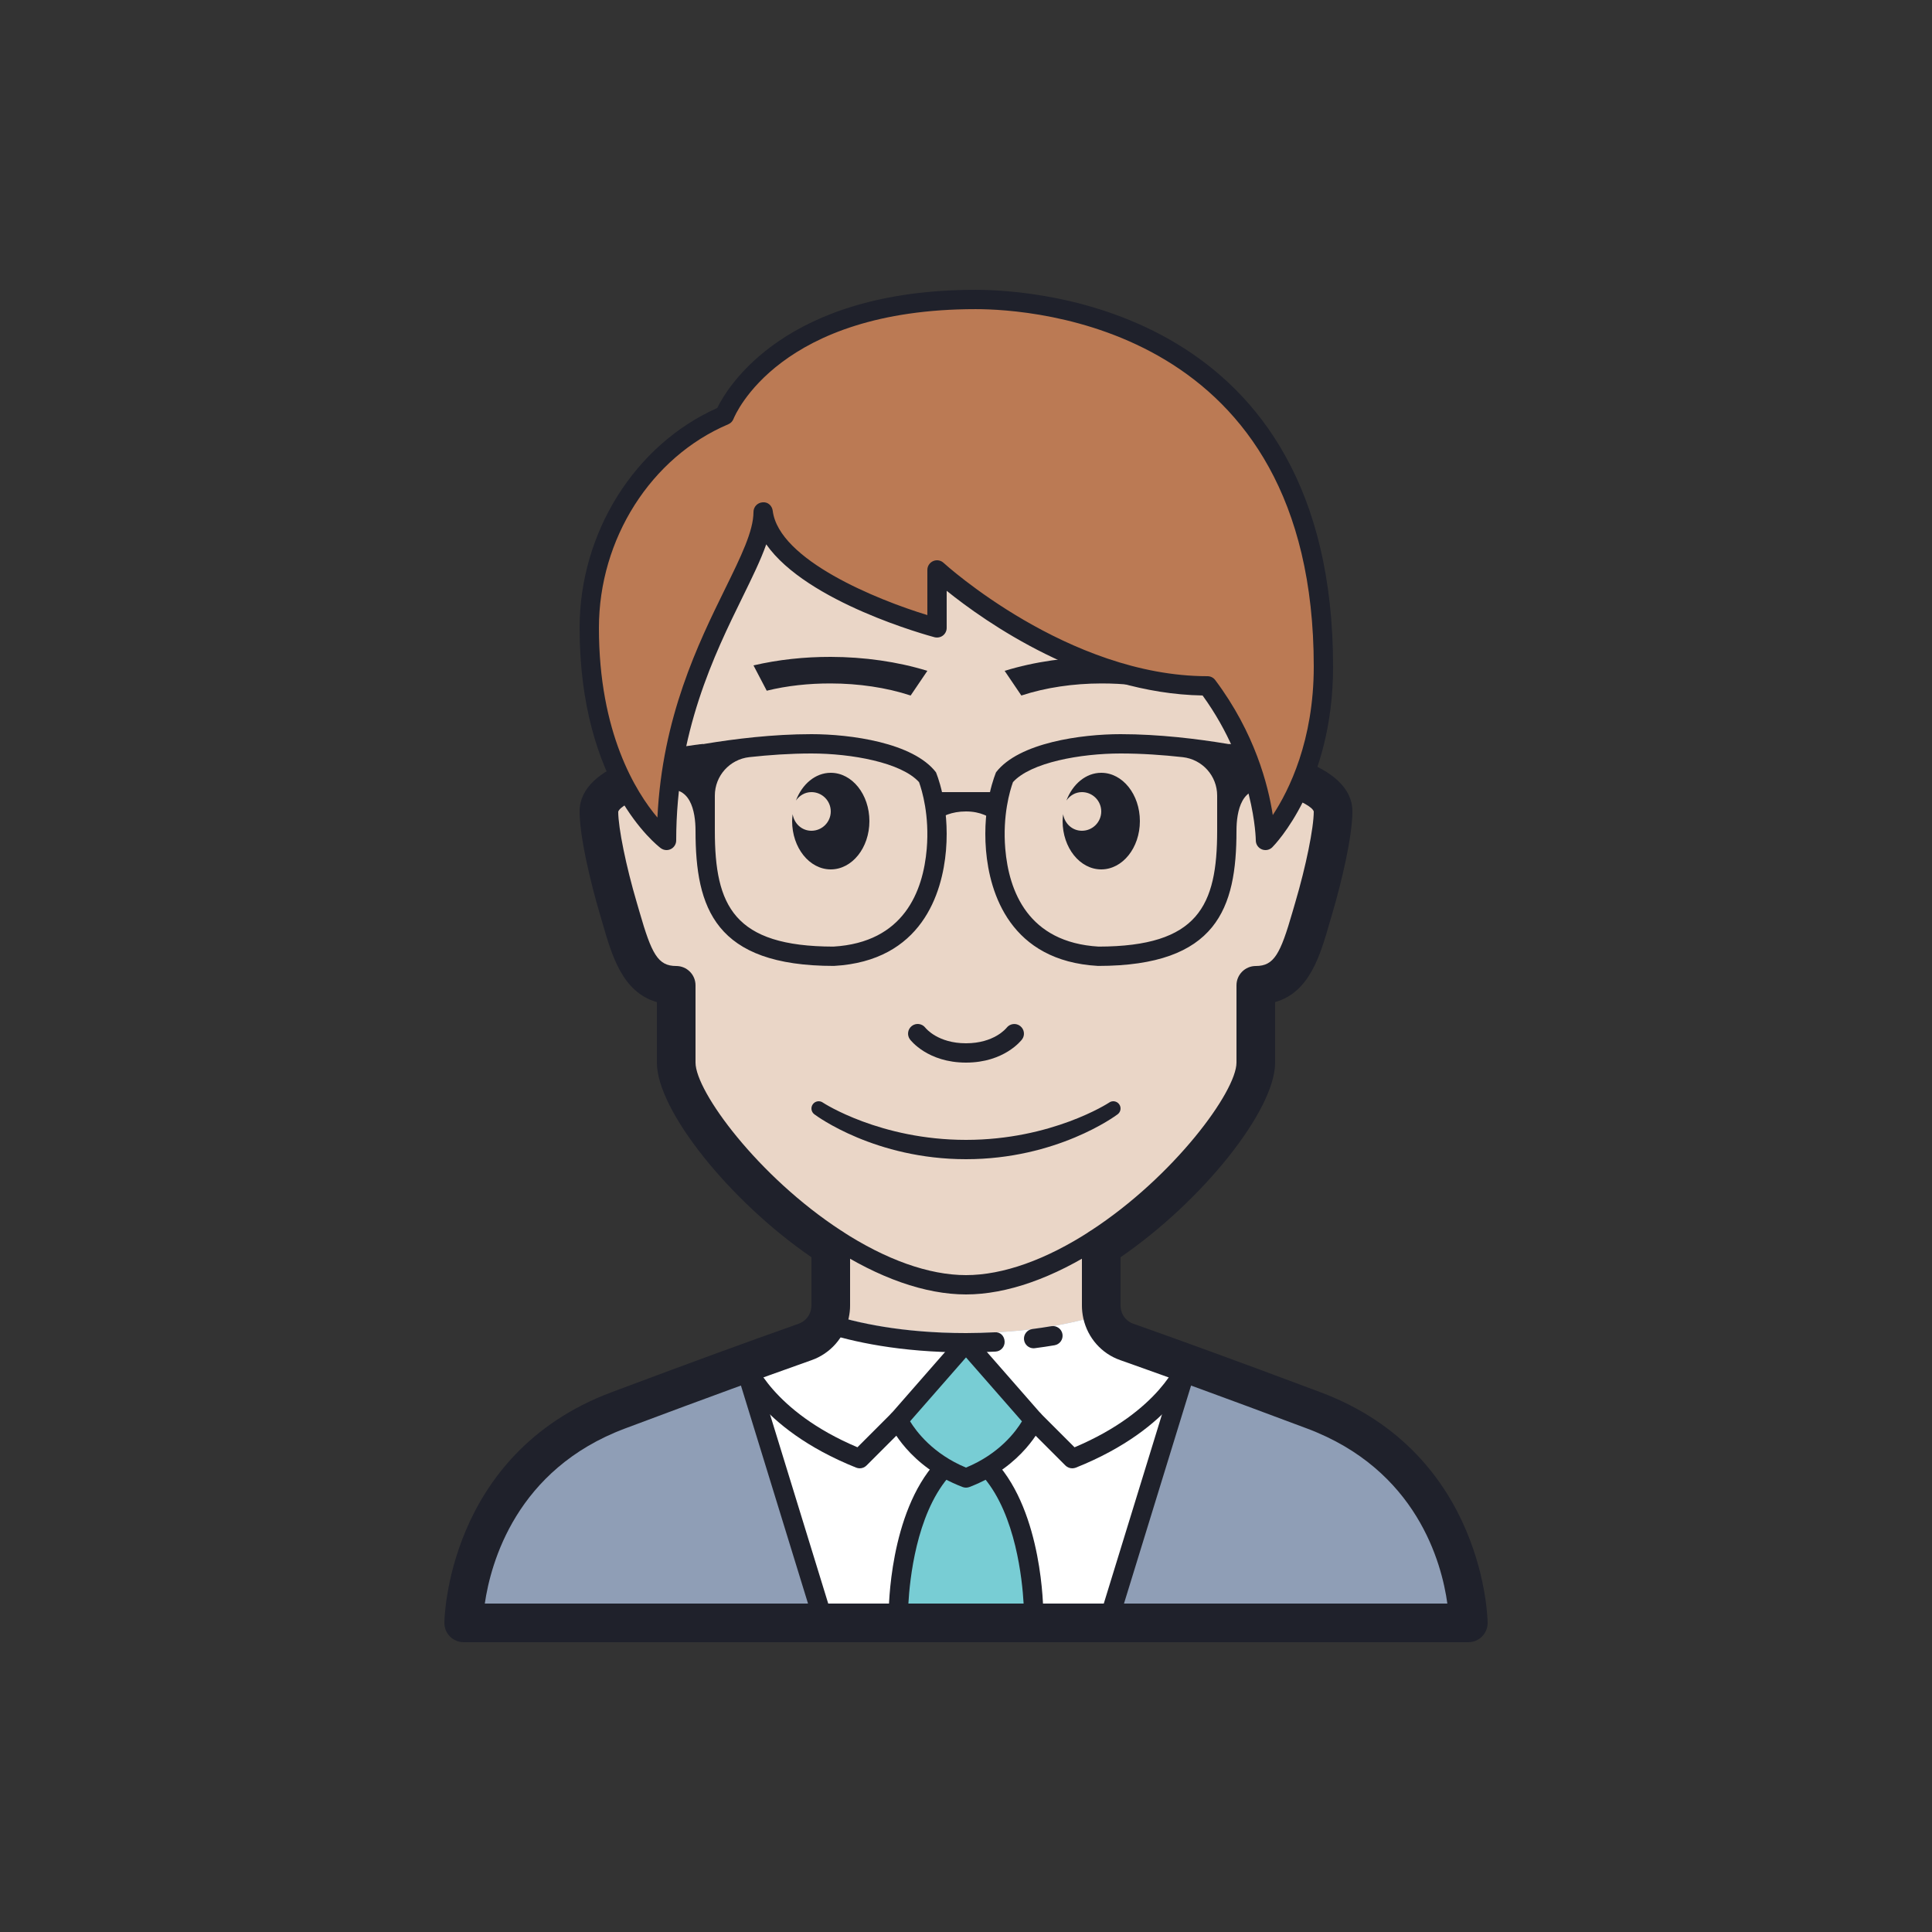﻿<?xml version="1.0" encoding="utf-8"?>
<svg xmlns="http://www.w3.org/2000/svg" viewBox="0 0 100 100" width="400" height="400">
  <rect x="0" y="0" width="100" height="100" fill="#333333" stroke="none"/>
  <path fill="#ead6c7" d="M68,73c-4.325-1.622-7.188-2.659-8.907-3.27c-0.286-0.102-0.54-0.191-0.764-0.27C57.528,69.178,57,68.425,57,67.576v-3.034c4.442-2.889,8-7.543,8-9.542c0-1,0-4,0-4c2,0,2.381-1.898,3-4c0.57-1.935,1-4,1-5c0-1.875-3.257-2.5-3.257-2.5h-0.121c-0.031-1.75-0.325-9.907-2.871-15c0,0-6.25-2-12.75-2s-12.75,2-12.75,2c-2.553,5.107-2.932,13.284-2.989,15.014C33.508,39.611,31,40.277,31,42c0,1,0.43,3.065,1,5c0.619,2.102,1,4,3,4c0,0,0,3,0,4c0,1.999,3.558,6.653,8,9.542v3.034c0,0.849-0.528,1.602-1.329,1.884c-0.224,0.079-0.478,0.169-0.764,0.27C39.188,70.341,36.325,71.378,32,73c-8,3-8,11-8,11h52C76,84,76,76,68,73z" />
  <path fill="#8f9eb6" d="M76,84H24c0,0,0-8,8-11c4.32-1.62,7.19-2.66,8.91-3.27c0.28-0.1,0.54-0.19,0.76-0.27c0.66-0.23,1.14-0.79,1.28-1.45C44.46,68.5,46.8,69,50,69c3.21,0,5.54-0.49,7.05-0.98c0.15,0.66,0.62,1.21,1.28,1.44c0.22,0.08,0.48,0.17,0.76,0.27c1.72,0.61,4.59,1.65,8.91,3.27C76,76,76,84,76,84z" />
  <path fill="#fff" d="M61.473,70.586c-0.959-0.348-1.751-0.632-2.383-0.857c-0.28-0.1-0.54-0.19-0.76-0.27c-0.66-0.23-1.13-0.78-1.28-1.44C55.54,68.51,53.21,69,50,69c-3.2,0-5.54-0.5-7.05-0.99c-0.14,0.66-0.62,1.22-1.28,1.45c-0.22,0.08-0.48,0.17-0.76,0.27c-0.633,0.224-1.424,0.508-2.383,0.857L42.654,84h14.692L61.473,70.586z" />
  <path fill="#1f212b" d="M50,55c-1.978,0-2.863-1.151-2.9-1.2c-0.165-0.221-0.12-0.534,0.101-0.7c0.219-0.165,0.53-0.121,0.697,0.097C47.93,53.237,48.555,54,50,54c1.454,0,2.077-0.771,2.104-0.805c0.169-0.216,0.483-0.257,0.699-0.09c0.217,0.167,0.262,0.476,0.098,0.694C52.863,53.849,51.978,55,50,55z" />
  <path fill="#1f212b" d="M50,67c-2.106,0-4.526-0.85-7-2.458l0.545-0.838C45.855,65.206,48.088,66,50,66s4.145-0.794,6.455-2.296L57,64.542C54.526,66.15,52.106,67,50,67z" />
  <path fill="#1f212b" d="M76,85H24c-0.553,0-1-0.447-1-1c0-0.087,0.099-8.73,8.648-11.937c4.5-1.688,7.339-2.713,8.928-3.275l0.751-0.268c0.333-0.116,0.575-0.39,0.645-0.719C41.991,67.712,42,67.645,42,67.58v-2.506c-4.242-2.913-8-7.609-8-10.074v-3.131c-1.781-0.508-2.328-2.404-2.819-4.106l-0.14-0.479C30.561,45.658,30,43.3,30,42c0-2.503,4.468-3.277,6.388-3.494l0.225,1.988c-2.371,0.269-4.463,1.051-4.614,1.519c0.002,0.84,0.405,2.823,0.961,4.704l0.143,0.491C33.727,49.371,34.051,50,35,50c0.553,0,1,0.447,1,1v4c0,1.491,3.24,5.9,7.546,8.702C43.829,63.887,44,64.202,44,64.54v3.04c0,0.207-0.023,0.416-0.072,0.642c-0.215,1.006-0.954,1.844-1.93,2.183l-0.75,0.268c-1.585,0.562-4.412,1.582-8.896,3.265c-5.64,2.114-6.953,6.963-7.259,9.063h49.822c-0.29-2.102-1.575-6.93-7.267-9.063c-4.484-1.683-7.312-2.703-8.893-3.264l-0.769-0.273c-0.961-0.334-1.682-1.143-1.912-2.158C56.024,68.01,56,67.79,56,67.58v-3.04c0-0.338,0.171-0.653,0.454-0.838C60.76,60.9,64,56.491,64,55v-4c0-0.553,0.447-1,1-1c0.949,0,1.273-0.629,1.898-2.792l0.143-0.491C67.597,44.836,68,42.853,68,42c-0.149-0.457-2.241-1.239-4.612-1.506l0.225-1.988C65.532,38.723,70,39.497,70,42c0,1.3-0.561,3.658-1.041,5.283l-0.14,0.479c-0.491,1.702-1.038,3.599-2.819,4.106V55c0,2.465-3.758,7.161-8,10.074v2.506c0,0.067,0.01,0.146,0.027,0.228c0.074,0.328,0.312,0.597,0.631,0.708l0.77,0.273c1.585,0.562,4.424,1.587,8.924,3.274C76.901,75.27,77,83.913,77,84C77,84.553,76.553,85,76,85z" />
  <path fill="#1f212b" d="M50,70c-3.444,0-5.911-0.563-7.374-1.035c-0.263-0.085-0.407-0.366-0.322-0.629s0.367-0.407,0.629-0.322C44.327,68.464,46.686,69,50,69c0.517,0,1.003-0.017,1.475-0.04c0.311-0.031,0.511,0.198,0.524,0.474c0.015,0.275-0.198,0.511-0.474,0.524C51.038,69.983,50.534,70,50,70z" />
  <path fill="#1f212b" d="M47.968,43.935c-0.186,2.191-1.176,4.845-4.832,5.061C37.979,48.988,37,46.882,37,43v-1.82c0-1.023,0.769-1.878,1.786-1.991C39.801,39.078,40.899,39,42,39c2.07,0,4.65,0.465,5.569,1.483C47.727,40.921,48.113,42.206,47.968,43.935z M48.445,39.973C47.259,38.432,44,38,42,38c-3.996,0-7.985,0.993-8,0.993l0,0l0.325,1.929C35.741,40.573,36,42,36,43c0,4,1,6.996,7.163,6.996c4.549-0.252,5.613-3.765,5.801-5.977C49.167,41.608,48.444,39.981,48.445,39.973z" />
  <path fill="#1f212b" d="M52,43.125c0,0-0.5-1.125-2-1.125s-2,1-2,1v-2h4V43.125z" />
  <path fill="#1f212b" d="M50,60c-4.696,0-7.724-2.23-7.85-2.325c-0.166-0.124-0.199-0.358-0.075-0.524c0.124-0.165,0.358-0.2,0.525-0.076C42.629,57.097,45.565,59,50,59s7.371-1.903,7.4-1.925c0.167-0.124,0.401-0.089,0.525,0.076c0.124,0.166,0.09,0.4-0.075,0.524C57.724,57.77,54.696,60,50,60z" />
  <path fill="#1f212b" d="M43,40c-0.799,0-1.482,0.589-1.803,1.435C41.378,41.178,41.662,41,42,41c0.552,0,1,0.448,1,1s-0.448,1-1,1c-0.502,0-0.899-0.376-0.971-0.857C41.015,42.26,41,42.378,41,42.5c0,1.381,0.895,2.5,2,2.5s2-1.119,2-2.5S44.105,40,43,40z" />
  <path fill="#1f212b" d="M57,40c-0.799,0-1.482,0.589-1.803,1.435C55.378,41.178,55.662,41,56,41c0.552,0,1,0.448,1,1s-0.448,1-1,1c-0.502,0-0.899-0.376-0.971-0.857C55.015,42.26,55,42.378,55,42.5c0,1.381,0.895,2.5,2,2.5s2-1.119,2-2.5S58.105,40,57,40z" />
  <path fill="#1f212b" d="M52.431,40.483C53.35,39.465,55.93,39,58,39c1.101,0,2.199,0.078,3.214,0.19C62.231,39.302,63,40.157,63,41.18V43c0,3.882-0.979,5.988-6.135,5.996c-3.656-0.216-4.646-2.87-4.832-5.061C51.887,42.206,52.273,40.921,52.431,40.483z M51.036,44.019c0.188,2.212,1.251,5.724,5.801,5.977C63,49.996,64,47,64,43c0-1,0.259-2.427,1.675-2.078L66,38.993l0,0c-0.015,0-4.004-0.993-8-0.993c-2,0-5.259,0.432-6.445,1.973C51.556,39.981,50.833,41.608,51.036,44.019z" />
  <path fill="#1f212b" d="M60.314,35.751L61,34.441c-1.277-0.298-2.64-0.443-4-0.441c-1.73,0.003-3.456,0.247-5,0.723L52.865,36c1.268-0.417,2.7-0.622,4.135-0.625C58.128,35.372,59.259,35.491,60.314,35.751z" />
  <path fill="#1f212b" d="M43,35.375c1.435,0.003,2.867,0.208,4.135,0.625L48,34.723c-1.544-0.476-3.27-0.719-5-0.723c-1.36-0.003-2.723,0.143-4,0.441l0.686,1.31C40.741,35.491,41.872,35.372,43,35.375z" />
  <path fill="#1f212b" d="M53.499,69.787c-0.248,0-0.463-0.185-0.495-0.437c-0.035-0.274,0.159-0.524,0.433-0.56c0.345-0.044,0.668-0.094,0.98-0.146c0.271-0.045,0.53,0.137,0.576,0.41c0.046,0.272-0.138,0.53-0.41,0.576c-0.324,0.055-0.661,0.106-1.02,0.152C53.542,69.786,53.521,69.787,53.499,69.787z" />
  <path fill="#78cdd4" d="M51.037,76c1.816-1.049,2.463-2.5,2.463-2.5l-3.5-4l-3.5,4c0,0,0.647,1.451,2.463,2.5h-0.13C46.5,78.55,46.5,83.5,46.5,83.5h7c0,0,0-4.95-2.333-7.5H51.037z" />
  <path fill="#1f212b" d="M50,77c-0.061,0-0.121-0.011-0.178-0.033c-2.789-1.062-3.741-3.177-3.78-3.267c-0.078-0.178-0.046-0.384,0.082-0.529l3.5-4c0.189-0.217,0.563-0.217,0.752,0l3.5,4c0.128,0.146,0.16,0.352,0.082,0.529c-0.039,0.09-0.991,2.205-3.78,3.267C50.121,76.989,50.061,77,50,77z M47.105,73.567c0.319,0.522,1.186,1.688,2.895,2.395c1.723-0.71,2.581-1.871,2.896-2.394L50,70.26L47.105,73.567z" />
  <path fill="#1f212b" d="M55.5,76c-0.13,0-0.258-0.051-0.354-0.146l-2-2c-0.195-0.195-0.195-0.512,0-0.707s0.512-0.195,0.707,0l1.765,1.765c4.468-1.887,5.398-4.542,5.407-4.569c0.089-0.262,0.372-0.402,0.633-0.316c0.262,0.088,0.403,0.371,0.316,0.633c-0.044,0.132-1.133,3.243-6.289,5.306C55.626,75.988,55.563,76,55.5,76z" />
  <path fill="#1f212b" d="M44.5,76c-0.063,0-0.126-0.012-0.186-0.036c-5.156-2.063-6.245-5.174-6.289-5.306c-0.087-0.262,0.055-0.545,0.316-0.633c0.262-0.086,0.544,0.053,0.632,0.314c0.013,0.036,0.986,2.702,5.408,4.571l1.765-1.765c0.195-0.195,0.512-0.195,0.707,0s0.195,0.512,0,0.707l-2,2C44.758,75.949,44.63,76,44.5,76z" />
  <path fill="#1f212b" d="M42.5,84c-0.214,0-0.412-0.138-0.478-0.353l-4-13c-0.082-0.265,0.066-0.544,0.33-0.625c0.268-0.083,0.545,0.066,0.625,0.33l4,13c0.082,0.265-0.066,0.544-0.33,0.625C42.598,83.993,42.549,84,42.5,84z" />
  <path fill="#1f212b" d="M57.5,84c-0.049,0-0.098-0.007-0.147-0.022c-0.264-0.081-0.412-0.36-0.33-0.625l4-13c0.08-0.265,0.355-0.415,0.625-0.33c0.264,0.081,0.412,0.36,0.33,0.625l-4,13C57.912,83.862,57.714,84,57.5,84z" />
  <path fill="#bb7a54" d="M50.5,15.501c-9.5,0-12.5,4.749-13,5.999c-3.959,1.682-7,6-7,11c0,8,4,11,4,11c0-9,5-14,5-17c0.467,3.726,9,6,9,6v-3c0,0,6.5,6,14,6c3,4,3,8,3,8s3-3,3-9C68.5,18,56.033,15.501,50.5,15.501z" />
  <path fill="#1f212b" d="M34.5,44c-0.106,0-0.212-0.034-0.3-0.1c-0.172-0.129-4.2-3.244-4.2-11.4c0-4.93,2.854-9.478,7.124-11.382c0.529-1.085,3.518-6.117,13.376-6.117c3.089,0,18.5,0.94,18.5,19.499c0,6.137-3.018,9.225-3.146,9.354c-0.144,0.144-0.359,0.185-0.544,0.108c-0.187-0.077-0.309-0.259-0.31-0.461c0-0.038-0.043-3.762-2.754-7.503C56.239,35.895,50.988,32.181,49,30.58v1.92c0,0.155-0.072,0.302-0.195,0.396s-0.281,0.123-0.434,0.087c-0.31-0.083-6.603-1.793-8.71-4.808c-0.286,0.812-0.729,1.715-1.231,2.74C36.982,33.868,35,37.91,35,43.5c0,0.189-0.107,0.362-0.276,0.447C34.653,43.982,34.576,44,34.5,44z M50.5,16.001c-10.146,0-12.443,5.452-12.536,5.685c-0.049,0.124-0.146,0.223-0.269,0.274C33.69,23.661,31,27.896,31,32.5c0,5.438,1.917,8.499,3.028,9.816c0.251-5.208,2.116-9.011,3.504-11.841C38.353,28.804,39,27.482,39,26.5c0-0.264,0.205-0.482,0.469-0.499c0.278-0.032,0.494,0.176,0.527,0.437c0.32,2.553,5.407,4.608,8.004,5.399V29.5c0-0.198,0.117-0.378,0.3-0.458c0.182-0.08,0.394-0.044,0.539,0.091C48.902,29.191,55.289,35,62.5,35c0.157,0,0.306,0.074,0.4,0.2c2.047,2.729,2.742,5.438,2.979,6.988C66.725,40.903,68,38.328,68,34.5C68,16.893,53.422,16.001,50.5,16.001z" />
  <path fill="#1f212b" d="M51.535,75.662L51.387,75.5l-0.446,1c1.631,1.943,1.971,5.248,2.041,6.5h-5.964c0.07-1.251,0.408-4.553,2.042-6.5l-0.448-1l-0.148,0.162C46.028,78.325,46,83.29,46,83.5V84h8v-0.5C54,83.29,53.972,78.325,51.535,75.662z" />
</svg>